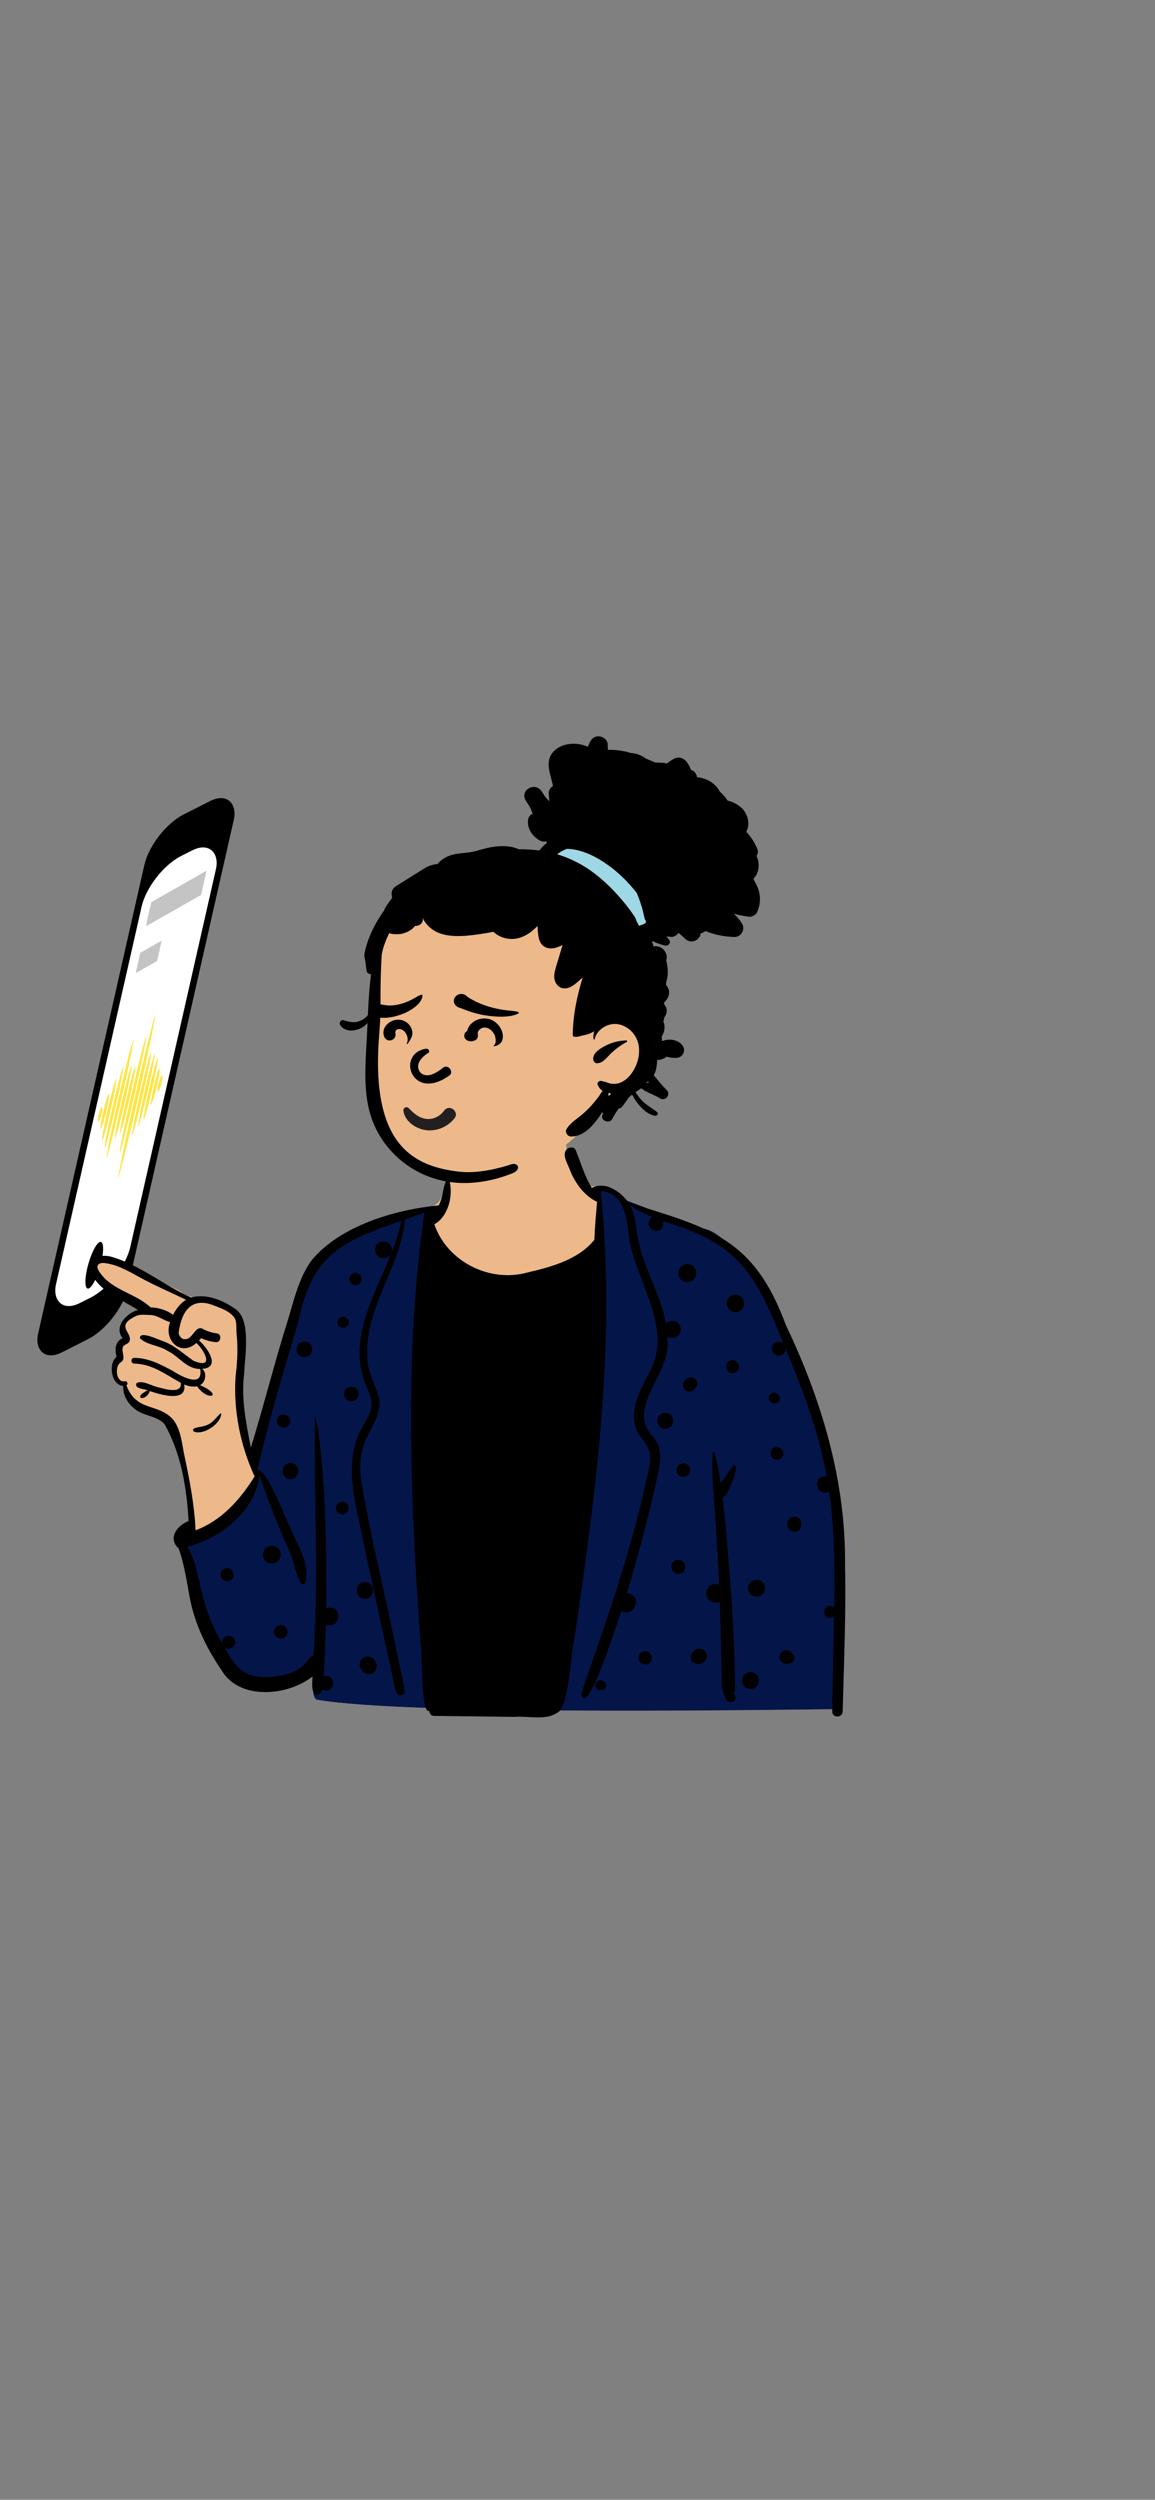 <svg width="414" height="896" viewBox="0 0 414 896" fill="none" xmlns="http://www.w3.org/2000/svg">
<rect x="0" y="0" width="414" height="896" fill="#808080" stroke="none"/>
<rect width="35.953" height="197.793" rx="12.743" transform="matrix(0.892 -0.451 -0.221 0.975 54.551 297.613)" fill="black"/>
<rect width="29.875" height="164.354" rx="12.743" transform="matrix(0.892 -0.451 -0.221 0.975 53.573 312.549)" fill="white"/>
<ellipse cx="33.787" cy="453.492" rx="2.161" ry="8.69" transform="rotate(16.037 33.787 453.492)" fill="black"/>
<rect width="22.807" height="8.851" transform="matrix(0.869 -0.495 -0.215 0.977 54.195 323.381)" fill="#C4C4C4"/>
<rect width="8.837" height="7.452" transform="matrix(0.869 -0.495 -0.215 0.977 50.25 341.53)" fill="#C4C4C4"/>
<path d="M36.447 396.897C36.105 397.07 35.566 398.352 35.248 399.759C34.93 401.166 34.948 402.167 35.294 401.992C35.635 401.82 36.173 400.538 36.492 399.13C36.81 397.723 36.788 396.725 36.447 396.897Z" fill="#FDE546"/>
<path d="M36.155 404.564C36.499 404.391 37.408 401.462 38.186 398.023C38.965 394.583 39.317 391.936 38.974 392.11C38.63 392.283 37.721 395.212 36.942 398.652C36.164 402.091 35.812 404.738 36.155 404.564Z" fill="#FDE546"/>
<path d="M41.629 386.756C41.286 386.93 39.888 392.013 38.509 398.11C37.129 404.207 36.289 409.009 36.632 408.835C36.976 408.661 38.373 403.578 39.753 397.481C41.13 391.385 41.972 386.583 41.629 386.756Z" fill="#FDE546"/>
<path d="M44.113 382.493C43.769 382.667 42.028 389.271 40.224 397.243C38.42 405.216 37.235 411.539 37.579 411.365C37.923 411.191 39.664 404.587 41.468 396.614C43.273 388.64 44.457 382.319 44.113 382.493Z" fill="#FDE546"/>
<path d="M47.818 372.5C47.474 372.674 45.049 382.303 42.401 394.003C39.752 405.707 37.884 415.051 38.228 414.877C38.572 414.704 40.997 405.075 43.645 393.374C46.293 381.674 48.161 372.327 47.818 372.5Z" fill="#FDE546"/>
<path d="M47.117 381.975C46.774 382.149 45.176 388.119 43.549 395.31C41.921 402.501 40.881 408.19 41.224 408.017C41.568 407.843 43.166 401.872 44.793 394.681C46.42 387.489 47.461 381.801 47.117 381.975Z" fill="#FDE546"/>
<path d="M48.492 382.284C48.148 382.457 46.665 387.921 45.179 394.487C43.693 401.053 42.767 406.234 43.111 406.061C43.454 405.887 44.937 400.424 46.423 393.858C47.909 387.292 48.835 382.11 48.492 382.284Z" fill="#FDE546"/>
<path d="M52.333 371.689C51.989 371.863 49.606 381.304 47.01 392.776C44.414 404.249 42.588 413.409 42.931 413.235C43.275 413.061 45.658 403.62 48.254 392.147C50.85 380.674 52.676 371.515 52.333 371.689Z" fill="#FDE546"/>
<path d="M55.537 364.182C55.517 364.192 55.391 364.381 55.304 364.667C54.553 367.14 51.465 379.47 48.206 393.869C44.833 408.777 42.474 420.824 42.316 422.204C42.304 422.324 42.328 422.369 42.342 422.362C42.356 422.355 42.407 422.271 42.453 422.134C43.026 420.545 46.27 407.834 49.646 392.914C52.902 378.533 55.278 366.753 55.581 364.527C55.616 364.268 55.557 364.172 55.537 364.182Z" fill="#FDE546"/>
<path d="M54.161 376.91C53.818 377.083 52.019 383.942 50.144 392.227C48.269 400.513 47.028 407.088 47.371 406.914C47.715 406.74 49.514 399.882 51.388 391.598C53.263 383.312 54.505 376.736 54.161 376.91Z" fill="#FDE546"/>
<path d="M55.559 377.415C55.37 377.511 53.513 383.721 51.851 391.064C50.19 398.407 49.353 404.101 49.542 404.005C49.732 403.909 51.434 397.778 53.095 390.435C54.757 383.092 55.749 377.319 55.559 377.415Z" fill="#FDE546"/>
<path d="M56.525 379.223C56.182 379.396 54.785 384.479 53.405 390.577C52.025 396.674 51.185 401.475 51.529 401.301C51.873 401.128 53.269 396.045 54.649 389.948C56.029 383.85 56.869 379.049 56.525 379.223Z" fill="#FDE546"/>
<path d="M57.131 382.927C56.787 383.101 55.849 386.157 55.035 389.752C54.222 393.349 53.84 396.122 54.184 395.948C54.528 395.774 55.466 392.718 56.279 389.123C57.095 385.527 57.475 382.753 57.131 382.927Z" fill="#FDE546"/>
<path d="M57.993 385.5C57.651 385.673 57.084 387.081 56.73 388.645C56.377 390.207 56.366 391.336 56.712 391.161C57.053 390.988 57.62 389.58 57.974 388.016C58.328 386.452 58.334 385.327 57.993 385.5Z" fill="#FDE546"/>
<path fill-rule="evenodd" clip-rule="evenodd" d="M182.76 398.996C174.214 399.418 160.909 403.08 160.243 405.42C159.205 409.075 161.437 422.778 157.703 430.158C156.112 433.304 150.069 433.022 147.727 434.047C139.892 437.475 116.698 443.977 111.916 452.164C110 455.444 98.225 496.142 91.969 516.905C91.264 519.246 90.467 521.411 89.601 523.416L89.283 521.858C86.732 509.309 85.456 501.712 85.456 499.067C85.456 494.935 88.754 477.499 85.456 473.065C82.192 468.675 74.324 465.086 70.785 465.015L70.679 465.014C68.355 465.014 66.338 464.288 64.629 462.835L62.123 461.575C49.375 455.181 41.927 451.673 39.779 451.052C36.352 450.062 30.519 452.172 33.435 455.34C35.38 457.452 40.266 461.189 48.093 466.549L51.045 468.893L50.688 469.08C46.874 471.087 44.631 472.777 43.96 474.148C43.268 475.563 43.6 477.235 44.956 479.166L44.75 479.367C43.035 481.049 42.178 482.177 42.178 482.752V485.558C40.472 488.056 40.046 490.138 40.899 491.806C41.752 493.474 43.104 494.92 44.956 496.142C46.32 499.73 47.945 502.284 49.831 503.803C51.716 505.323 54.974 506.587 59.606 507.598L63.797 517.615L67.193 531.689L68.904 547.393L68.407 547.752C66.104 549.429 64.629 550.672 64.629 551.957C64.629 553.958 73.921 601.016 88.377 603.122C91.504 603.578 107.718 601.343 113.042 597.014L112.964 597.482C111.711 605.045 111.976 608.973 113.759 609.265C135.667 612.855 197.888 613.965 300.421 612.593C301.031 558.191 298.273 521.961 292.146 503.901C276.476 457.712 259.199 441.936 253.155 440.585C247.861 439.402 229.501 432.097 224.369 430.158C221.019 428.892 220.301 425.098 216.484 425.098L216.175 425.1C212.483 425.137 209.209 425.797 207.37 423.899C202.542 418.917 203.892 412.022 201.889 405.42C200.786 401.783 193.246 398.479 182.76 398.996Z" fill="#EDB98A"/>
<path d="M216.484 425.098L216.175 425.1C215.263 425.109 214.376 425.156 213.53 425.193L215.312 431.265L215.351 431.903C216.508 452.838 206.253 462.86 184.585 461.969C162.918 461.077 152.14 454.226 152.252 441.415L152.259 441.025L152.259 433.053L151.918 433.118C150.273 433.426 148.688 433.626 147.727 434.047C139.892 437.475 116.698 443.977 111.916 452.164C110 455.444 98.225 496.142 91.969 516.905C91.74 517.664 91.502 518.404 91.255 519.127L91.255 523.23L91.323 523.479C93.516 531.678 90.597 538.381 82.565 543.588C76.872 547.28 71.025 549.676 65.025 550.777C64.767 551.175 64.629 551.564 64.629 551.957C64.629 553.958 73.921 601.016 88.377 603.122C91.504 603.578 107.718 601.343 113.042 597.014L112.963 597.482L112.89 597.931C111.722 605.201 112.011 608.979 113.758 609.265C135.667 612.855 197.888 613.965 300.421 612.593C301.031 558.191 298.273 521.961 292.146 503.901C276.476 457.712 259.199 441.936 253.155 440.585C247.861 439.402 229.501 432.097 224.369 430.158C221.019 428.893 220.301 425.098 216.484 425.098Z" fill="#04154A"/>
<path fill-rule="evenodd" clip-rule="evenodd" d="M206.237 412.039C205.735 411.046 204.404 411.174 203.525 411.625C200.89 413.551 203.647 417.283 204.376 419.633C206.251 424.191 209.508 428.646 214.004 430.776C213.631 435.307 213.209 439.829 213.053 444.374C207.305 451.501 197.614 454.102 189.012 456.103C175.501 459.838 160.252 452.185 155.692 438.834C160.882 435.886 162.562 428.168 161.013 422.783C160.878 422.404 160.292 422.237 160.083 422.66C158.662 425.582 158.851 429.147 157.236 432.033C141.728 433.518 121.714 439.367 111.554 451.904C107.052 458.176 105.268 466.334 103.051 473.604C98.319 488.59 94.549 503.88 89.909 518.882L89.362 516.044C87.863 508.224 86.501 500.299 87.513 492.347L87.531 491.967C87.862 485.639 89.843 473.881 84.934 469.609C80.494 466.217 74.062 463.492 68.49 465.055C58.574 460.644 50.016 453.217 39.456 450.324C36.206 449.655 31.53 450.447 32.298 454.854C34.427 462.563 43.343 465.555 49.438 469.531C45.531 470.589 40.768 475.338 43.821 479.48C43.847 479.553 43.87 479.609 43.894 479.653C41.419 480.75 41.072 483.506 41.679 485.87C41.741 486.494 41.905 485.958 41.538 486.524C38.745 489.157 39.98 496.498 44.187 496.746C43.912 500.224 46.147 503.602 48.977 505.499C52.028 507.543 56.44 507.631 58.966 510.428C64.896 520.882 66.942 533.222 67.588 545.193C63.679 546.655 60.172 551.03 63.723 554.741C63.793 554.749 63.864 554.757 63.934 554.763C65.993 560.255 66.788 566.11 67.877 571.847C69.552 581.635 73.918 590.622 79.493 598.775C85.94 609.568 103.275 607.857 112.009 600.892C111.974 602.719 111.673 604.536 112.258 606.302C113.122 608.208 115.229 607.384 115.438 605.507C120.055 608.103 121.142 599.536 116.01 600.895C116.405 594.701 116.634 588.499 116.819 582.295C122.63 584.175 122.88 574.538 116.937 576.465L116.944 573.801C116.988 553.374 116.762 532.877 114.065 512.61C113.816 511.094 113.393 509.628 113.147 508.121C113.121 507.965 112.877 508.009 112.876 508.158C112.459 536.532 114.314 564.966 112.378 593.35C110.767 593.841 110.125 595.689 108.932 596.766C106.283 599.21 102.676 600.4 99.149 600.815C89.273 602.199 85.009 599.184 80.611 590.602C82.594 591.927 85.275 589.587 84.066 587.49L84.028 587.426C82.772 585.204 79.226 586.536 79.675 589.025C75.253 581.946 72.939 573.964 71.229 565.865L70.998 564.897C70.167 561.459 69.089 557.519 67.094 554.408C79.262 551.308 91.165 541.862 93.069 528.903C96.158 538.606 100.343 548.091 104.332 557.528C105.564 560.809 106.078 564.337 107.843 567.381C108.254 568.085 109.295 567.903 109.528 567.161C111.116 560.062 106.303 553.311 103.805 546.921C101.764 543.31 95.908 526.819 92.277 526.78C96.357 508.901 101.799 491.157 106.982 473.502C111.994 449.662 122.207 445.065 143.842 437.559C139.94 457.439 122.123 476.683 131.603 497.535L131.834 498.075C132.804 500.375 133.609 502.691 132.932 505.215C132.275 507.663 130.779 509.789 129.582 511.991C122.892 524.431 127.497 538.958 130.084 551.913C133.352 567.104 136.58 582.31 139.958 597.479C140.623 600.505 141.055 603.622 142.061 606.554C142.58 608.067 145.17 607.924 145.003 606.158C144.683 602.733 143.721 599.393 143.016 596.03C138.811 574.254 133.12 552.735 129.501 530.864C127.174 514.674 136.337 512.186 135.995 501.725C134.749 496.375 131.453 491.6 131.642 485.899C130.909 468.447 143.626 454.049 145.196 437.075L147.968 436.086C149.353 435.591 150.737 435.091 152.117 434.579C144.855 485.346 147.06 537.221 150.69 588.239C151.432 590.593 150.726 614.661 153.835 613.202C153.992 614.121 154.48 615.024 155.542 615.02C165.184 615.108 174.829 615.26 184.471 615.375C189.109 614.948 195.483 616.718 199.428 614.043C203.983 612.744 204.506 592.789 205.724 588.394L206.199 585.198C213.938 532.97 220.864 479.664 215.301 426.919C223.041 427.216 224.638 435.566 225.212 441.646C226.647 455.066 235.321 466.622 235.737 480.196C235.772 483.489 235.15 486.679 233.833 489.702C230.34 497.11 224.298 505.674 228.813 513.947C234.154 520.388 233.692 522.083 231.732 530.043C226.218 556.355 217.062 581.651 208.351 607.021C210.244 616.882 221.627 580.275 222.698 577.515C227.737 580.048 230.49 571.642 224.71 571.043C228.423 558.621 231.839 546.106 234.684 533.453L234.759 533.097C236.015 527.251 238.487 520.405 234.313 515.22C223.552 504.341 241.423 492.181 239.169 479.002C241.115 480.445 244.062 478.927 244.017 476.504C244.106 473.775 240.44 472.378 238.676 474.46C236.862 463.767 230.551 454.433 228.642 443.772L228.556 443.271C227.908 439.503 227.726 435.539 225.875 432.105C228.395 433.741 231.078 435.064 233.839 436.231C228.903 440.351 238.461 444.113 237.67 437.747C264.735 445.574 270.852 456.49 280.79 481.559C278.933 479.756 275.754 482.089 276.865 484.389C277.751 486.811 281.618 486.103 281.617 483.521L282.07 484.601C288.096 499.004 293.58 513.757 296.336 529.172C290.93 528.409 292.306 537.047 297.205 534.612C299.171 548.32 299.202 562.223 298.962 576.043C294.401 573.652 294.264 581.775 298.918 579.459C298.747 590.784 298.498 602.109 298.31 613.434C298.272 615.844 301.992 615.832 302.05 613.434C302.485 596.033 303.277 578.6 302.9 561.194C303.254 530.983 294.566 501.864 281.622 474.802C270.168 443.641 254.347 440.097 225.238 431.037C222.551 427.05 216.811 423.279 212.127 425.783C209.507 421.554 208.176 416.544 206.237 412.039ZM256.108 520.642C256 520.258 255.451 520.354 255.434 520.733C255.19 525.621 255.407 530.541 255.742 535.45C255.944 538.447 256.193 541.441 256.404 544.418C256.965 552.27 257.416 560.132 257.76 568C257.639 567.95 257.516 567.906 257.387 567.871C256.795 567.709 256.202 567.709 255.61 567.871C255.081 568.018 254.619 568.276 254.221 568.648L254.137 568.73C253.811 569.032 253.58 569.39 253.445 569.803C253.252 570.171 253.155 570.564 253.155 570.985L253.158 571.09C253.16 571.694 253.31 572.254 253.615 572.776C253.911 573.278 254.31 573.677 254.812 573.976C255.334 574.278 255.894 574.427 256.498 574.43C256.563 574.436 256.628 574.442 256.692 574.445C257.141 574.463 257.56 574.369 257.948 574.166L258.006 574.149C258.153 578.14 258.273 582.134 258.361 586.128C258.44 589.608 258.546 593.089 258.616 596.569L258.649 598.311L258.713 602.159C258.733 603.741 258.723 605.257 259.262 606.749L259.326 606.921C259.713 607.918 260.015 609.305 261.051 609.859C261.878 610.302 262.993 610.138 263.468 609.275C263.867 608.554 263.521 607.516 262.931 607.029C262.943 606.997 262.96 606.968 262.975 606.936C263.066 606.671 263.204 606.422 263.286 606.156C263.544 605.311 263.474 604.411 263.477 603.534C263.477 601.986 263.424 600.438 263.383 598.892C263.292 595.602 263.186 592.315 263.058 589.028C262.622 578 261.801 566.973 260.86 555.977L260.541 552.266C260.116 547.33 259.676 542.39 259.053 537.48C259.024 537.245 258.995 537.01 258.962 536.775C259.297 536.609 259.608 536.377 259.854 536.119C260.843 535.081 261.442 533.531 262.004 532.195L262.133 531.89C262.743 530.465 263.307 529.023 263.597 527.492L263.625 527.351C263.757 526.699 264.019 525.544 263.327 525.228C262.966 525.064 262.738 525.181 262.62 525.542C262.605 525.589 262.618 525.642 262.644 525.683C262.359 526.119 261.913 526.527 261.632 526.932L260.668 528.31L260.191 529.002C259.587 529.891 258.942 530.741 258.276 531.58C257.751 527.897 257.108 524.228 256.108 520.642ZM216.585 602.716C215.38 601.772 213.417 602.285 213.417 604.027C213.417 605.777 215.383 606.282 216.585 605.337L216.645 605.293L216.703 605.246C217.358 604.735 217.38 603.403 216.752 602.848L216.703 602.807C216.665 602.774 216.626 602.745 216.585 602.716ZM269.001 599.314C268.455 599.314 267.948 599.452 267.476 599.728C267.27 599.883 267.068 600.041 266.863 600.2C266.487 600.575 266.229 601.021 266.085 601.534L265.976 602.337C265.962 602.754 266.047 603.141 266.238 603.502C266.361 603.877 266.569 604.202 266.863 604.475C267.138 604.772 267.461 604.98 267.836 605.1C268.167 605.275 268.52 605.363 268.898 605.363L269.001 605.361C269.549 605.361 270.057 605.223 270.529 604.947C270.735 604.792 270.937 604.634 271.142 604.475C271.515 604.1 271.776 603.654 271.919 603.141C271.955 602.874 271.99 602.604 272.028 602.337C272.043 601.921 271.955 601.534 271.767 601.173C271.644 600.798 271.436 600.473 271.142 600.2C270.866 599.904 270.544 599.695 270.169 599.575C269.838 599.401 269.482 599.312 269.105 599.312L269.001 599.314ZM131.791 593.737L131.022 593.84C130.286 594.007 129.694 594.549 129.298 595.168C129.086 595.499 128.972 595.857 128.955 596.241C128.869 596.622 128.887 597.007 129.008 597.391C129.096 597.766 129.268 598.094 129.524 598.373C129.612 598.511 129.715 598.637 129.832 598.748C130.072 599.15 130.436 599.414 130.812 599.684C131.128 599.886 131.472 599.995 131.841 600.012C132.085 600.077 132.331 600.077 132.577 600.012C132.944 599.995 133.287 599.886 133.604 599.684C133.792 599.54 133.979 599.394 134.164 599.25C134.328 599.059 134.481 598.863 134.625 598.658C134.721 598.432 134.816 598.209 134.909 597.986C135.083 597.449 134.997 596.974 134.903 596.438C134.889 596.347 134.865 596.265 134.833 596.176L134.77 596.006C134.601 595.561 134.511 595.409 134.211 595.021L134.097 594.869C134.04 594.793 133.982 594.719 133.915 594.652C133.727 594.458 133.46 594.297 133.249 594.13C132.797 593.869 132.311 593.74 131.791 593.737ZM231.284 591.86C230.859 591.863 230.46 591.969 230.09 592.183L229.609 592.555C229.316 592.851 229.113 593.197 228.999 593.599C228.973 593.81 228.943 594.021 228.914 594.23C228.902 594.555 228.969 594.86 229.119 595.144C229.213 595.438 229.377 595.69 229.609 595.907C229.823 596.136 230.078 596.3 230.372 596.397C230.628 596.53 230.903 596.6 231.196 596.601L231.284 596.599C231.712 596.599 232.111 596.49 232.481 596.276L232.962 595.907C233.255 595.611 233.458 595.262 233.572 594.86C233.598 594.649 233.628 594.441 233.657 594.23C233.669 593.904 233.601 593.599 233.452 593.318C233.355 593.024 233.194 592.769 232.962 592.555C232.748 592.324 232.493 592.159 232.199 592.065C231.943 591.931 231.673 591.863 231.382 591.859L231.284 591.86ZM250.74 590.89C250.128 590.884 249.506 591.057 249.004 591.411C248.517 591.757 248.148 592.13 247.91 592.69C247.845 592.843 247.781 592.992 247.725 593.144C247.473 593.816 247.426 594.49 247.775 595.147C248.112 595.784 248.84 596.062 249.491 596.253C250.042 596.417 250.667 596.443 251.216 596.247C251.488 596.15 251.755 596.048 252.002 595.898C252.462 595.614 252.712 595.276 253.02 594.86C253.26 594.449 253.38 594.003 253.38 593.529C253.38 593.05 253.26 592.608 253.02 592.194C252.548 591.388 251.673 590.895 250.74 590.89ZM281.834 591.455C281.059 591.455 280.379 591.813 279.912 592.417C279.44 593.03 279.267 593.793 279.476 594.552C279.696 595.355 280.361 596.059 281.186 596.262C281.796 596.411 282.294 596.405 282.902 596.302C283.415 596.215 283.808 595.909 284.201 595.593C284.65 595.226 284.788 594.558 284.714 594.018C284.644 593.479 284.394 593.127 284.016 592.807L284.013 592.798L284.154 592.907C284.101 592.86 284.049 592.81 283.996 592.76C283.978 592.731 283.964 592.699 283.949 592.666C283.732 592.297 283.438 592.007 283.072 591.79C282.688 591.567 282.277 591.455 281.834 591.455ZM101.261 582.573C100.836 582.459 100.407 582.459 99.982 582.573C99.668 582.647 99.395 582.79 99.163 583.004C98.928 583.157 98.736 583.353 98.591 583.596L98.545 583.679C98.21 584.248 98.157 584.899 98.301 585.532C98.48 586.315 99.201 587.028 99.982 587.212L100.008 587.217L100.034 587.224C100.351 587.324 100.671 587.339 100.988 587.265C101.308 587.251 101.604 587.157 101.877 586.981C102.223 586.758 102.513 586.471 102.736 586.125C102.912 585.849 103.006 585.553 103.021 585.233C103.076 585.022 103.076 584.811 103.021 584.6C103.006 584.28 102.912 583.984 102.736 583.708L102.361 583.224L102.322 583.192C102.023 582.893 101.669 582.688 101.261 582.573ZM130.794 567.055C126.948 567.055 126.954 573.02 130.794 573.02C134.639 573.02 134.633 567.055 130.794 567.055ZM271.587 566.302C271.182 566.211 270.778 566.228 270.376 566.354C270.132 566.457 269.892 566.56 269.651 566.659L269.035 567.135C268.921 567.231 268.865 567.337 268.759 567.474L268.627 567.647C268.437 567.902 268.432 567.956 268.223 568.501C268.082 569.023 268.082 569.544 268.223 570.067C268.29 570.319 268.393 570.556 268.525 570.776C268.645 570.987 268.79 571.173 268.952 571.343L269.035 571.427C269.311 571.723 269.637 571.932 270.012 572.055C270.25 572.193 270.505 572.26 270.778 572.26C271.182 572.351 271.587 572.333 271.989 572.207C272.233 572.105 272.473 572.002 272.714 571.902L273.33 571.427L273.805 570.812L273.956 570.45L274.11 570.087L274.218 569.281C274.233 568.861 274.148 568.474 273.958 568.111C273.884 567.855 273.755 567.63 273.567 567.442C273.432 567.213 273.251 567.032 273.022 566.897C272.834 566.709 272.608 566.58 272.353 566.507C272.115 566.369 271.86 566.302 271.587 566.302ZM81.385 562.041C81.065 562.029 80.766 562.097 80.49 562.243C80.393 562.276 80.299 562.316 80.208 562.364C79.853 562.572 79.572 562.853 79.364 563.205C79.193 563.475 79.1 563.765 79.085 564.079C79.021 564.362 79.027 564.646 79.104 564.93L79.129 565.015C79.193 565.246 79.29 565.46 79.419 565.656C79.431 565.68 79.446 565.703 79.463 565.724C79.66 566.035 79.921 566.29 80.243 566.481C80.601 566.686 80.986 566.791 81.402 566.794C82.232 566.794 82.948 566.346 83.385 565.656C83.447 565.56 83.482 565.437 83.526 565.337C83.564 565.243 83.626 565.123 83.658 565.015C83.769 564.598 83.769 564.182 83.658 563.765C83.585 563.46 83.447 563.194 83.239 562.967C83.072 562.713 82.852 562.51 82.579 562.364C82.24 562.166 81.876 562.061 81.49 562.043L81.385 562.041ZM243.751 559.123C243.345 559.012 242.941 559.004 242.537 559.098L242.436 559.123C242.114 559.2 241.835 559.346 241.595 559.563C241.328 559.739 241.113 559.971 240.958 560.258C240.735 560.642 240.624 561.059 240.621 561.504C240.624 561.95 240.735 562.367 240.958 562.75C241.178 563.123 241.474 563.416 241.847 563.636L242.169 563.792C242.439 563.962 242.727 564.053 243.038 564.067C243.246 564.123 243.454 564.123 243.66 564.067C243.871 564.067 244.068 564.015 244.249 563.909C244.449 563.853 244.619 563.753 244.766 563.607C245.021 563.442 245.22 563.226 245.367 562.953L245.605 562.393L245.686 561.771L245.605 561.153L245.475 560.848C245.358 560.428 245.147 560.065 244.839 559.757C244.531 559.451 244.167 559.24 243.751 559.123ZM98.281 554.176C97.853 554.042 97.427 554.024 97.002 554.118C96.714 554.118 96.445 554.191 96.195 554.338C95.922 554.414 95.688 554.549 95.488 554.748C95.139 554.974 94.866 555.273 94.664 555.645L94.341 556.411C94.148 556.906 94.218 557.637 94.335 558.135C94.432 558.545 94.62 558.903 94.898 559.208C95.039 559.446 95.227 559.634 95.465 559.774C95.736 560.021 96.05 560.197 96.405 560.302L96.503 560.328L96.538 560.337C96.544 560.34 96.55 560.34 96.556 560.34C96.559 560.343 96.565 560.343 96.568 560.343C96.708 560.378 96.852 560.399 97.002 560.404C97.427 560.498 97.853 560.481 98.281 560.346C98.533 560.24 98.788 560.132 99.043 560.024C99.26 559.859 99.475 559.692 99.691 559.525C99.859 559.308 100.026 559.091 100.193 558.877C100.428 558.51 100.554 558.112 100.571 557.686C100.648 557.402 100.648 557.121 100.571 556.836C100.571 556.546 100.498 556.279 100.355 556.029C100.225 555.631 100.005 555.288 99.691 554.998C99.475 554.83 99.26 554.663 99.043 554.499C98.788 554.39 98.533 554.282 98.281 554.176ZM285.368 543.679C284.926 543.558 284.483 543.558 284.04 543.679L283.444 543.928C283.151 544.086 282.919 544.3 282.743 544.573C282.52 544.813 282.371 545.098 282.295 545.423C282.121 545.869 282.142 546.576 282.28 547.03C282.435 547.546 282.676 547.957 283.048 548.344C283.667 548.983 284.618 549.168 285.459 548.974C285.691 548.922 285.911 548.819 286.111 548.693C286.747 548.3 287.175 547.614 287.172 546.854C287.172 546.772 287.167 546.69 287.155 546.608C287.196 546.441 287.211 546.268 287.205 546.086L287.117 545.423L287.111 545.406C286.993 544.986 286.782 544.623 286.475 544.315C286.19 544.033 285.858 543.829 285.479 543.707L285.383 543.679H285.368ZM64.023 477.832C64.824 471.265 67.837 464.199 77.026 468.056L77.709 468.311C79.983 469.172 82.632 470.302 84.016 472.29C84.97 473.659 84.647 476.313 84.779 477.911C85.378 483.107 85.057 488.296 84.433 493.47C83.627 505.598 86.177 518.164 91.256 529.187C86.173 537.408 79.371 545.075 70.092 548.502C69.7 539.155 67.869 529.98 65.921 520.859L65.844 520.461C65.065 516.348 64.675 512.127 61.973 508.707C56.477 502.741 48.917 506.118 45.3 496.535C46.059 496.151 45.64 494.837 44.724 495.089C41.552 495.652 41.037 489.773 43.208 488.356C45.47 486.977 43.193 484.433 44.156 482.597C44.692 481.805 45.851 481.779 46.376 480.867C47.769 477.51 40.801 475.358 48.995 471.573C50.672 470.977 52.546 471.347 54.237 471.34C56.725 471.572 58.703 473.325 60.978 473.876C58.501 480.289 64.752 486.464 70.394 481.342C73.465 484.243 76.898 490.856 69.435 487.773C65.782 485.336 62.637 482.186 58.397 480.685L58.307 480.657C56.733 480.141 49.845 476.796 50.186 479.692C52.766 482.181 57.022 482.151 60.01 484.172C64.153 486.087 66.802 490.728 71.761 490.664C72.904 497.604 65.026 493.381 62.093 491.467L61.279 491.026C57.142 488.792 52.941 486.721 48.116 486.694C46.784 486.685 46.79 488.738 48.116 488.755C54.405 488.794 59.523 492.724 64.792 495.646C65.31 499.697 59.376 497.924 57.124 497.326C54.763 496.994 50.971 494.441 48.904 495.79C48.096 497.866 51.653 497.711 52.891 498.341C47.238 501.055 52.191 502.765 53.706 498.593L54.151 498.744C57.936 500.016 67.115 502.634 66.023 496.224C67.409 496.837 69.098 497.203 70.629 496.863C74.447 502.508 80.537 500.324 71.685 496.476C73.68 495.549 74.346 491.968 72.43 490.635C79.397 490.21 74.224 482.902 71.341 480.467C71.613 480.192 71.876 479.911 72.122 479.627C73.785 480.418 75.533 480.899 77.402 481.069C79.191 481.23 79.59 478.187 77.824 477.938C75.932 477.671 74.19 477.166 72.524 476.216C69.999 475.126 69.137 479.81 66.61 479.976C65.231 480.248 64.299 479.04 64.023 477.832ZM122.683 538.265C122.073 538.265 121.531 538.521 121.088 538.925C120.645 539.33 120.454 539.937 120.428 540.517C120.416 540.828 120.481 541.118 120.622 541.388C120.713 541.667 120.868 541.907 121.088 542.113C121.499 542.52 122.106 542.773 122.683 542.773C123.294 542.773 123.836 542.517 124.279 542.113C124.722 541.705 124.913 541.101 124.939 540.517C124.951 540.209 124.886 539.919 124.746 539.649C124.664 539.399 124.53 539.176 124.344 538.987L124.279 538.925C123.868 538.514 123.262 538.265 122.683 538.265ZM104.196 524.358L104.098 524.36C103.582 524.363 103.104 524.492 102.658 524.75C102.464 524.899 102.271 525.046 102.08 525.196C101.725 525.553 101.482 525.973 101.347 526.457C101.209 526.961 101.209 527.469 101.347 527.973C101.393 528.263 101.502 528.545 101.672 528.788C101.925 529.207 102.259 529.545 102.681 529.794C103.119 530.049 103.591 530.175 104.098 530.178C104.605 530.175 105.078 530.049 105.515 529.794C105.937 529.545 106.272 529.207 106.521 528.788C106.694 528.545 106.803 528.263 106.85 527.973C106.988 527.469 106.988 526.961 106.85 526.457C106.724 526.007 106.506 525.614 106.191 525.274L106.116 525.196C105.858 524.917 105.553 524.721 105.198 524.606C104.886 524.443 104.552 524.36 104.196 524.358ZM245.288 524.515C245.071 524.457 244.857 524.457 244.64 524.515C244.317 524.53 244.015 524.627 243.736 524.803C243.572 524.932 243.408 525.058 243.243 525.184L243.1 525.356C242.794 525.729 242.786 525.792 242.551 526.36C242.454 526.677 242.44 526.993 242.51 527.31C242.51 527.524 242.566 527.724 242.672 527.908C242.73 528.111 242.83 528.287 242.979 528.433C243.085 528.612 243.226 528.756 243.405 528.861C243.633 529.07 243.903 529.213 244.214 529.287L244.845 529.371C244.927 529.36 245.012 529.348 245.094 529.339C245.193 529.336 245.289 529.325 245.383 529.307L245.479 529.286L245.565 529.263C245.68 529.23 245.792 529.185 245.901 529.128C246.106 529.07 246.285 528.967 246.438 528.814C246.702 528.644 246.913 528.415 247.065 528.131L247.106 528.037C247.162 527.937 247.209 527.835 247.245 527.724C247.344 527.548 247.394 527.36 247.397 527.158C247.455 526.889 247.451 526.622 247.381 526.355L247.356 526.266L247.13 525.729C247.013 525.548 246.889 525.363 246.731 525.213C246.636 525.129 246.403 524.947 246.272 524.856L246.192 524.803C245.913 524.627 245.61 524.53 245.288 524.515ZM276.859 519.322C275.671 520.51 276.196 522.691 277.859 523.114L278.05 523.161C279.657 523.568 281.106 522.117 280.699 520.51L280.652 520.322C280.229 518.659 278.047 518.135 276.859 519.322ZM79.317 506.76C79.329 506.596 79.118 506.537 79.012 506.634C77.599 507.901 76.698 509.42 74.982 510.402C73.257 511.387 71.48 511.308 69.681 511.944C69.071 512.161 69.068 512.977 69.681 513.191C73.084 514.378 79.059 510.352 79.317 506.76ZM239.199 506.502C238.82 506.385 238.439 506.367 238.06 506.452C237.802 506.452 237.562 506.517 237.342 506.645C237.098 506.713 236.89 506.836 236.711 507.012C236.497 507.138 236.327 507.311 236.198 507.525C235.945 507.801 235.775 508.123 235.687 508.493L235.588 509.252L235.687 510.012C235.784 510.237 235.881 510.466 235.975 510.692L236.237 511.047C236.449 511.33 236.483 511.333 236.999 511.716C237.327 511.924 237.682 512.038 238.06 512.053C238.313 512.123 238.565 512.123 238.82 512.053C239.075 512.053 239.316 511.988 239.539 511.859C239.779 511.792 239.99 511.669 240.169 511.493C240.48 511.29 240.724 511.024 240.903 510.692C241 510.466 241.096 510.237 241.19 510.012L241.293 509.252L241.19 508.493L241.184 508.469C241.049 507.994 240.809 507.581 240.463 507.232L239.893 506.792C239.671 506.648 239.439 506.575 239.199 506.502ZM102.267 507.071C101.455 506.848 100.563 507.082 99.968 507.678C99.372 508.273 99.138 509.161 99.361 509.974C99.581 510.766 100.217 511.408 101.012 511.622C101.25 511.686 101.49 511.722 101.734 511.71C102.142 511.707 102.523 511.604 102.878 511.399L103.335 511.044C103.558 510.839 103.714 510.596 103.805 510.314C103.949 510.044 104.013 509.754 104.001 509.44L104.004 509.384C104.013 509.273 103.998 509.161 103.963 509.053C103.963 508.938 103.945 508.827 103.916 508.719C103.702 507.927 103.057 507.288 102.267 507.071ZM277.434 499.13C277.173 499.121 276.929 499.174 276.703 499.294C276.466 499.37 276.263 499.499 276.093 499.687C275.906 499.857 275.777 500.062 275.7 500.297C275.58 500.523 275.527 500.766 275.536 501.027C275.536 501.37 275.624 501.69 275.794 501.983C275.894 502.112 275.994 502.241 276.093 502.367C276.328 502.605 276.607 502.766 276.929 502.857L277.117 502.921C277.393 503.021 277.663 503.027 277.95 502.989C278.252 502.948 278.531 502.866 278.777 502.678C279.018 502.537 279.209 502.347 279.349 502.106L279.511 501.725C279.546 501.596 279.561 501.403 279.569 501.267C279.569 501.247 279.569 501.23 279.572 501.209C279.572 501.094 279.537 500.816 279.508 500.701C279.443 500.461 279.312 500.232 279.162 500.039C279.033 499.837 278.857 499.678 278.639 499.561L278.62 499.546L278.598 499.531C278.531 499.485 278.461 499.438 278.39 499.387C278.097 499.218 277.777 499.13 277.434 499.13ZM125.959 497.048C125.49 497.048 125.053 497.168 124.648 497.403C124.634 497.408 124.619 497.414 124.607 497.42C124.22 497.649 123.912 497.957 123.683 498.344C123.448 498.746 123.331 499.18 123.331 499.643C123.331 500.109 123.448 500.54 123.683 500.942C123.912 501.329 124.22 501.637 124.607 501.866C124.619 501.874 124.634 501.88 124.648 501.886C125.053 502.121 125.49 502.238 125.959 502.241C126.426 502.238 126.863 502.121 127.268 501.886C128.06 501.423 128.556 500.558 128.556 499.643C128.556 498.728 128.06 497.863 127.268 497.403C126.863 497.168 126.426 497.048 125.959 497.048ZM247.776 493.657L247.696 493.655C247.385 493.643 247.095 493.708 246.828 493.852C246.549 493.942 246.306 494.098 246.1 494.318L245.672 494.675L245.547 494.776C245.527 494.793 245.507 494.811 245.487 494.828C245.199 495.118 245.003 495.458 244.891 495.851C244.856 496.077 244.827 496.3 244.803 496.526C244.739 497.112 245.085 497.714 245.466 498.13C245.672 498.35 245.915 498.505 246.197 498.599C246.467 498.74 246.76 498.804 247.071 498.793C247.708 498.737 248.312 498.602 248.769 498.109C248.822 498.051 248.872 497.989 248.925 497.927L249.291 497.505C249.57 497.224 249.764 496.892 249.869 496.511C249.899 496.309 249.925 496.109 249.951 495.91C249.978 495.309 249.685 494.746 249.291 494.318C248.928 493.921 248.312 493.679 247.776 493.657ZM262.582 487.482C259.532 487.482 259.538 492.212 262.582 492.212C265.63 492.212 265.624 487.482 262.582 487.482ZM109.204 480.851L109.108 480.852C108.603 480.855 108.131 480.981 107.694 481.237L107.125 481.673C106.779 482.025 106.539 482.436 106.403 482.911C106.371 483.16 106.339 483.409 106.304 483.656C106.289 484.043 106.371 484.403 106.547 484.738C106.659 485.084 106.852 485.386 107.125 485.641C107.38 485.914 107.68 486.107 108.028 486.219C108.363 486.395 108.724 486.477 109.108 486.462C109.615 486.459 110.088 486.333 110.525 486.078C110.715 485.931 110.903 485.785 111.094 485.641C111.413 485.316 111.643 484.941 111.78 484.512L111.812 484.403L111.915 483.656C111.93 483.272 111.848 482.911 111.672 482.577C111.56 482.228 111.367 481.929 111.094 481.673C110.839 481.4 110.536 481.207 110.19 481.096C109.884 480.934 109.555 480.852 109.204 480.851ZM122.945 471.997C122.672 471.988 122.419 472.043 122.182 472.167C121.938 472.246 121.727 472.384 121.548 472.574C121.17 472.877 120.938 473.48 120.938 473.97C120.938 474.46 121.17 475.064 121.548 475.366C121.795 475.609 122.085 475.779 122.419 475.873L122.945 475.944C123.455 475.967 123.974 475.7 124.338 475.366C124.411 475.299 124.482 475.231 124.555 475.166C124.886 474.861 125.03 474.407 125.051 473.97C125.059 473.739 125.009 473.522 124.904 473.319C124.836 473.108 124.719 472.929 124.555 472.774C124.482 472.709 124.411 472.642 124.338 472.574C123.942 472.208 123.478 472.023 122.945 471.997ZM35.889 456.223C33.961 453.876 35.083 452.206 37.98 452.786C42.97 453.461 47.666 456.613 52.06 458.874C56.856 461.406 61.799 463.495 66.692 465.875C64.673 467.113 63.172 469.053 62.025 471.267C59.735 469.529 56.809 468.697 53.952 468.589C48.769 463.627 40.186 462.491 35.889 456.223ZM263.609 464.015C263.086 464.017 262.596 464.14 262.137 464.385L262.04 464.44L261.412 464.927C261.107 465.208 260.893 465.542 260.767 465.927C260.573 466.296 260.485 466.698 260.5 467.126C260.485 467.554 260.573 467.953 260.767 468.322C260.893 468.709 261.107 469.041 261.412 469.322C261.585 469.548 261.808 469.724 262.075 469.853C262.324 469.956 262.571 470.061 262.82 470.167C263.099 470.255 263.421 470.266 263.723 470.281C264.272 470.278 264.782 470.14 265.258 469.865L265.873 469.39C266.17 469.114 266.381 468.789 266.504 468.41C266.679 468.077 266.767 467.722 266.767 467.342L266.765 467.237C266.765 467.214 266.765 467.188 266.762 467.161C266.727 466.885 266.689 466.61 266.651 466.334C266.554 465.93 266.369 465.575 266.093 465.276C266.023 465.135 265.929 465.02 265.809 464.927C265.422 464.54 264.964 464.276 264.436 464.126C264.16 464.091 263.885 464.053 263.609 464.015ZM127.415 456.247C127.019 456.247 126.652 456.346 126.312 456.543C126.162 456.658 126.016 456.772 125.869 456.886C125.596 457.159 125.408 457.481 125.306 457.851L125.226 458.431C125.218 458.733 125.279 459.012 125.417 459.273C125.505 459.543 125.655 459.777 125.869 459.977C126.065 460.191 126.3 460.34 126.573 460.428C126.831 460.566 127.113 460.628 127.415 460.616C127.808 460.616 128.177 460.516 128.518 460.317C128.664 460.205 128.814 460.091 128.961 459.977C129.208 459.727 129.386 459.435 129.493 459.103L129.521 459.012L129.6 458.431C129.612 458.129 129.55 457.851 129.412 457.59C129.324 457.317 129.172 457.083 128.961 456.886C128.761 456.672 128.526 456.522 128.256 456.434C128.022 456.31 127.77 456.248 127.504 456.245L127.415 456.247ZM246.464 453.07L246.362 453.071C245.778 453.074 245.235 453.221 244.731 453.514C244.514 453.681 244.296 453.848 244.08 454.019C243.678 454.42 243.402 454.895 243.246 455.443L243.132 456.3C243.115 456.745 243.208 457.159 243.411 457.543C243.54 457.945 243.763 458.291 244.08 458.584C244.37 458.898 244.716 459.121 245.118 459.25C245.502 459.452 245.916 459.546 246.362 459.528C246.945 459.528 247.488 459.382 247.993 459.088C248.209 458.921 248.426 458.751 248.646 458.584C249.046 458.179 249.321 457.704 249.477 457.159L249.591 456.3C249.609 455.857 249.515 455.441 249.313 455.056C249.184 454.658 248.961 454.309 248.646 454.019C248.353 453.702 248.007 453.479 247.605 453.35C247.251 453.163 246.871 453.071 246.464 453.07ZM137.848 445.007C137.581 444.937 137.314 444.937 137.048 445.007C136.649 445.025 136.276 445.145 135.93 445.365L135.322 445.834C135.314 445.843 135.305 445.852 135.296 445.863C134.929 446.233 134.674 446.67 134.534 447.171L134.428 447.96C134.413 448.368 134.498 448.749 134.683 449.101C134.793 449.439 134.975 449.734 135.226 449.988L135.322 450.083C135.596 450.376 135.915 450.584 136.288 450.705C136.522 450.843 136.778 450.91 137.048 450.91C137.446 451.001 137.848 450.983 138.247 450.857C138.485 450.754 138.725 450.655 138.966 450.555L139.042 450.511C139.949 450.016 140.509 448.978 140.509 447.96C140.509 446.942 139.949 445.901 139.042 445.406C139.015 445.394 138.992 445.379 138.966 445.365C138.619 445.145 138.247 445.025 137.848 445.007Z" fill="black"/>
<path fill-rule="evenodd" clip-rule="evenodd" d="M134.838 354.625C135.417 346.501 134.313 338.002 137.522 330.257C143.124 317.402 159.142 312.986 171.546 307.997C176.52 306.547 193.303 306.196 199.126 304.284C212.303 299.955 215.412 294.914 225.994 302.827C227.781 304.179 228.905 305.656 229.734 307.68L229.701 307.689C229.94 308.534 229.701 309.382 229.186 310.032C233.784 314.425 235.755 321.057 233.477 326.983C226.002 342.417 226.443 350.722 229.062 367.216C232.422 382.607 225.146 388.307 213.086 396.809C213.589 397.717 213.704 398.93 213.067 399.742C199.211 418.671 172.825 427.89 150.048 418.557C140.802 414.737 136.6 405.432 134.171 397.024C131.345 387.61 130.408 377.671 132.538 368.036C133.392 363.58 134.517 359.155 134.838 354.625Z" fill="#EDB98A"/>
<path fill-rule="evenodd" clip-rule="evenodd" d="M235.178 330.672L226.882 336.048L196.702 306.305L206.573 298.756C206.573 298.756 224.741 311.295 228.321 314.616C231.902 317.936 235.178 330.672 235.178 330.672Z" fill="#9FD8E5"/>
<path fill-rule="evenodd" clip-rule="evenodd" d="M214.945 263.944C213.238 263.716 211.961 264.735 211.363 266.161L211.331 266.237C211.139 266.722 210.925 267.194 210.694 267.659C206.409 265.704 200.329 266.273 197.669 270.335C195.772 273.236 196.98 276.647 197.736 279.698L198.233 281.708C197.317 282.275 196.632 283.282 196.675 284.317L196.68 284.397L196.901 287.205C196.28 286.616 195.711 285.975 195.203 285.29C194.851 284.689 194.471 284.098 194.063 283.526C191.666 280.16 186.388 283.153 188.375 286.763C188.756 287.459 189.183 288.118 189.641 288.753C190.161 289.691 190.588 290.656 190.92 291.648C190.001 292.04 189.3 292.897 189.237 294.18C189.092 297.179 190.769 299.664 193.411 301.211C194.189 301.666 194.988 301.748 195.709 301.57C195.838 301.733 195.968 301.895 196.091 302.06C195.052 302.881 194.116 303.813 193.314 304.845C190.866 304.519 188.406 304.378 185.948 304.396C182.931 303.021 179.334 303.083 176.111 303.639C174.035 303.996 172.047 304.671 170.006 305.163C167.855 305.679 165.666 305.718 163.488 306.076C160.743 306.526 158.344 307.758 156.847 309.702C155.182 309.765 153.437 310.43 151.994 311.326C148.633 313.411 145.292 315.525 141.94 317.624C140.654 318.429 140.182 319.701 140.434 321.112L140.451 321.202L140.57 321.787L140.307 322.15C139.289 323.549 138.18 325.014 137.527 326.552C136.308 328.262 135.208 330.052 134.237 331.896C132.928 334.374 131.854 336.998 131.135 339.688C130.956 340.368 130.777 341.054 130.662 341.746C130.497 342.725 130.773 343.48 130.929 344.416C131.124 345.603 131.202 346.806 131.408 347.995C131.546 348.784 132.254 349.165 132.991 349.18C132.734 351.191 132.554 353.216 132.382 355.224C132.142 358.094 131.987 360.971 131.857 363.848C131.054 364.983 129.397 365.891 128.197 366.211C126.536 366.651 124.786 366.205 123.206 365.678C122.214 365.347 121.413 366.54 121.903 367.328C123.444 369.801 126.686 369.761 129.13 368.637C130.165 368.163 131.07 367.481 131.738 366.598C131.704 367.433 131.668 368.268 131.632 369.105L131.598 369.864C131.186 378.722 130.198 387.89 132.03 396.64C135.203 411.798 148.506 423.238 164.626 423.988C173.085 424.381 180.102 421.937 183.59 420.578C187.078 419.218 185.69 416.525 183.267 417.321C179.094 418.692 171.422 420.748 164.531 419.954C148.288 418.083 134.456 410.484 135.542 377.197C135.696 372.476 136.266 367.75 136.353 363.03C136.435 358.416 136.343 353.801 136.511 349.189L136.566 347.616C136.632 345.777 136.703 343.93 136.829 342.088C136.996 341.374 137.133 340.649 137.34 339.947C137.9 338.038 138.639 336.181 139.561 334.405C139.77 334.554 140.004 334.66 140.257 334.7C142.175 335.01 143.97 334.901 145.755 334.124C146.589 333.765 147.321 333.291 148.003 332.706C148.327 332.431 148.543 332.165 148.712 331.889C149.58 331.894 150.445 331.638 150.982 331.039C151.595 330.356 151.691 329.656 151.442 329.011L151.416 328.946L151.477 328.925C152.226 330.721 153.7 332.295 155.309 333.352C157.853 335.029 161.02 335.491 164.052 335.508C167.4 335.525 170.926 335.001 174.224 334.469C175.096 334.329 175.962 334.171 176.811 333.96C176.844 333.991 176.878 334.028 176.914 334.059C179.774 336.618 183.769 337.247 187.351 335.738C189.421 334.866 191.151 333.477 192.676 331.889C192.707 332.712 192.759 333.536 192.842 334.351L192.876 334.675C193.044 336.193 193.355 337.802 194.571 338.887C196.537 340.646 199.357 339.908 201.593 338.73C201.591 338.786 201.591 338.844 201.592 338.902C201.004 340.872 200.414 342.845 199.824 344.817L199.696 345.238C199.267 346.638 198.794 348.041 198.675 349.505C198.448 352.3 200.426 355.042 203.675 354.074C205.38 353.569 206.736 352.187 208.039 351.078L208.861 350.388C206.784 357.08 205.367 364.003 205.297 370.967C205.292 371.345 205.636 371.627 206.013 371.637C206.894 371.663 207.84 371.488 208.724 371.144C208.774 371.141 208.824 371.138 208.876 371.13C210.387 370.907 211.787 370.374 213.018 369.594C212.741 370.461 212.623 371.388 212.707 372.357C212.729 372.592 213.115 372.67 213.168 372.411C213.85 369.053 217.94 366.483 221.494 367.092C225.308 367.746 228.143 370.842 228.866 374.387C229.64 378.195 228.273 382.62 225.689 385.588C224.499 386.957 222.928 388.104 221.052 388.406C220.194 388.544 219.301 388.507 218.465 388.282C218.109 388.185 217.775 388.048 217.436 387.919C216.941 387.734 216.364 387.71 215.897 387.514C214.836 387.072 213.784 388.008 214.329 389.036C214.804 389.932 215.228 390.535 216.006 390.993C215.387 391.728 214.828 392.747 214.621 393.021C213.559 394.414 212.48 395.731 211.267 397.007C210.033 398.302 208.684 399.487 207.256 400.585L206.656 401.046C205.281 402.105 204.084 403.087 203.122 404.597C202.363 405.79 203.377 407.389 204.82 407.357C209.337 407.255 212.583 403.443 214.89 400.119C215.218 399.643 215.526 399.141 215.812 398.626C215.919 398.786 216.037 398.936 216.168 399.072L215.917 399.734C215.171 401.685 218.479 402.924 219.417 401.102C220.1 399.78 220.894 398.521 221.78 397.33C222.309 397.254 222.824 396.943 223.108 396.544C223.827 395.532 224.635 394.508 225.314 393.429C225.693 393.08 226.083 392.743 226.482 392.415C226.599 392.512 226.719 392.608 226.834 392.71C227.349 393.801 227.983 394.796 228.765 395.732L228.933 395.931C230.431 397.696 232.379 399.499 234.77 399.912C235.5 400.037 236.193 399.167 235.542 398.622C233.857 397.206 231.871 396.25 230.315 394.667C229.548 393.886 228.843 393.026 228.234 392.123L228.096 391.914C227.994 391.759 227.89 391.605 227.783 391.447C228.474 390.989 229.166 390.529 229.857 390.068C231.787 391.609 234.287 392.299 236.418 393.571L236.63 393.7C238.557 394.902 240.548 392.185 238.998 390.718C237.289 389.107 235.858 387.18 234.341 385.386C235.033 384.142 235.353 382.676 235.463 381.196C235.508 380.777 235.543 380.358 235.577 379.939C236.653 379.945 237.73 379.584 238.638 378.971L238.983 378.732C240.097 379.06 241.265 379.213 242.382 379.174C245.008 379.076 246.055 376.206 244.394 374.413C242.7 372.58 239.761 372.203 237.445 373.122C237.369 373.086 237.291 373.047 237.216 373.008C237.322 372.521 237.293 372.081 237.163 371.695L237.198 371.458C237.702 370.706 238.029 369.85 238.148 368.947C238.242 368.232 238.214 367.524 238.034 366.82C237.974 366.586 237.852 366.344 237.757 366.1C237.942 365.644 238.049 365.173 238.078 364.7C238.131 364.639 238.183 364.577 238.232 364.51C239.37 362.956 239.119 361.099 238.009 359.86C238.003 359.781 237.994 359.701 237.982 359.622C238.045 359.484 238.103 359.344 238.155 359.203C239.218 358.162 239.993 356.914 239.831 355.378C239.736 354.474 239.338 353.663 238.741 353.06C238.843 352.764 238.85 352.422 238.72 352.138C239.639 349.741 239.492 346.865 238.787 344.2C238.933 343.792 239.006 343.35 238.985 342.883C238.888 340.901 237.068 339.096 234.935 339.139C234.678 339.144 234.438 339.178 234.207 339.227L234.204 339.179C234.116 338.585 233.939 338.037 233.683 337.545C233.806 337.502 233.92 337.44 234.019 337.358C235.393 338.04 236.845 338.558 238.366 338.906C239.484 339.162 240.614 337.943 239.911 336.952C239.585 336.492 239.226 336.08 238.84 335.704C239.383 335.702 239.936 335.732 240.495 335.795C241.499 335.91 242.612 335.247 243.255 334.36C244.071 335.102 244.891 335.842 245.71 336.582C247.785 338.461 250.878 337.036 251.177 334.53C251.788 334.368 252.357 334.099 252.854 333.717C256.11 335.028 259.606 335.733 263.174 335.84C265.736 335.917 267.204 333.062 265.987 331.066C265.17 329.727 264.161 328.527 263.001 327.487C264.79 327.99 266.637 328.348 268.521 328.571C269.539 328.691 270.97 327.875 271.368 326.982C272.892 323.545 272.724 319.979 270.898 316.666C270.828 316.535 270.749 316.409 270.673 316.283C270.483 315.844 270.276 315.41 270.053 314.984C272.237 312.772 272.396 309.512 271.181 306.796C271.65 306.055 271.824 305.166 271.492 304.366C270.547 302.064 269.196 299.943 267.498 298.126C267.656 297.829 267.794 297.514 267.91 297.174C268.828 294.433 267.701 291.145 265.474 289.262C264.074 288.076 262.47 287.372 260.761 286.929C260.032 285.726 259.098 284.644 258.014 283.735C257.972 283.648 257.929 283.561 257.881 283.475C256.178 280.485 253.114 278.903 249.843 278.561C249.704 277.387 248.861 276.272 247.649 275.919C247.307 274.905 246.801 273.938 246.111 273.063C245.025 271.684 243.236 271.045 241.566 271.972C240.651 272.479 239.775 273.06 238.956 273.702C238.583 273.539 238.162 273.436 237.687 273.406L237.567 273.4L234.833 273.293C233.684 272.821 232.537 272.324 231.388 271.841C230.695 271.306 229.923 270.862 229.083 270.534C228.132 270.165 227.16 269.96 226.186 269.898C225.394 269.66 224.597 269.45 223.786 269.289C221.881 268.91 219.889 268.707 217.916 268.743C217.871 268.257 217.846 267.765 217.845 267.267L217.846 267.017C217.875 265.419 216.524 264.156 214.945 263.944ZM218.117 391.734C218.389 391.787 218.664 391.829 218.938 391.858C218.857 392.054 218.776 392.25 218.698 392.447C218.477 392.567 218.254 392.683 218.03 392.791C218.093 392.431 218.128 392.069 218.117 391.734ZM232.315 387.571L232.502 387.893C232.533 387.945 232.563 387.997 232.592 388.049C232.201 388.023 231.808 388.035 231.42 388.08L231.421 388.041C231.47 388.025 231.52 388.009 231.568 387.987C231.834 387.862 232.082 387.722 232.315 387.571ZM224.475 372.895C222.025 373.054 219.951 373.431 217.731 374.473L217.541 374.564C215.579 375.514 212.337 377.266 212.636 379.732C212.72 380.434 213.263 381.168 214.104 381.105C216.411 380.933 217.709 378.703 219.258 377.305C220.821 375.897 222.744 374.445 224.644 373.469C224.913 373.332 224.802 372.905 224.508 372.894L224.475 372.895ZM235.273 340.266C235.861 340.279 235.669 340.825 235.363 340.374C235.337 340.337 235.306 340.3 235.273 340.266ZM203.203 304.246C208.769 304.335 214.399 307.413 218.598 310.539C222.252 313.258 225.415 316.503 228.222 320.007C228.953 321.758 229.583 323.546 230.118 325.349C230.471 326.539 230.696 327.744 230.993 328.945L231.086 329.313C231.314 329.711 231.485 330.139 231.61 330.581C231.11 331.069 230.458 331.42 229.738 331.591C229.506 331.646 229.314 331.762 229.163 331.915C228.573 330.997 228.055 330.027 227.75 328.996L227.739 328.948C226.605 327.216 225.376 325.539 224.06 323.92C220.429 319.452 216.44 315.385 211.659 312.014C208.034 309.46 203.99 307.469 199.699 306.191C200.738 305.376 201.921 304.729 203.203 304.246Z" fill="black"/>
<path fill-rule="evenodd" clip-rule="evenodd" d="M153.627 377.323C151.542 378.555 148.375 381.41 150.66 384.394C153.342 387.019 157.135 383.946 159.006 382.555C160.742 381.474 162.732 384.194 161.123 385.452C147.603 395.161 141.907 377.748 152.553 375.908C153.725 375.705 154.173 376.943 153.627 377.323ZM177.2 366.121C173.604 363.647 168.279 365.626 167.438 369.557C166.829 369.868 166.501 370.358 166.435 371.071L166.419 371.25V371.25C166.341 372.097 167.141 372.89 167.935 373.106C168.828 373.349 169.532 373.213 170.356 372.845C171.146 372.493 171.412 371.511 171.261 370.768L171.247 370.706C171.026 369.784 171.851 368.881 172.686 368.507C173.629 368.085 174.694 368.334 175.522 368.874C176.442 369.473 177.213 370.505 177.48 371.538L177.507 371.646C177.718 372.538 177.887 374.213 176.98 374.735C176.819 374.827 176.936 375.034 177.103 375.005C179.082 374.665 180.252 373.52 180.244 371.492C180.235 369.344 179.002 367.361 177.2 366.121ZM144.302 365.71C140.723 364.54 136.293 367.813 137.704 371.533C138.631 373.975 142.111 372.96 141.761 370.507L141.75 370.432C141.53 369.156 142.542 368.544 143.794 368.952C145.65 369.557 146.675 372.311 145.824 373.931C145.72 374.13 146.019 374.295 146.141 374.103L146.258 373.921C147.211 372.446 148.084 371.356 147.747 369.487C147.437 367.764 146.034 366.276 144.302 365.71ZM151.449 356.76C151.457 356.595 151.273 356.485 151.117 356.524C149.852 356.839 148.713 357.726 147.564 358.306C146.31 358.938 145.024 359.451 143.659 359.831C142.329 360.201 140.983 360.392 139.597 360.394C138.097 360.396 136.624 359.874 135.153 359.932C132.942 360.019 131.816 363.087 134.005 364.118C137.191 365.618 141.884 364.463 144.956 363.163C147.429 362.117 151.316 359.662 151.449 356.76ZM167.565 357.311C166.394 355.905 164.053 355.842 163.042 357.52C161.998 359.254 163.29 360.971 165.097 361.311C168.401 362.679 171.782 363.718 175.38 364.129L175.868 364.183C178.999 364.516 182.949 364.677 185.762 363.279C186.037 363.142 185.95 362.742 185.672 362.669C184.074 362.25 182.289 362.268 180.648 361.999C179.086 361.743 177.537 361.458 176.015 361.034C173.008 360.196 170.154 358.985 167.565 357.311Z" fill="black"/>
<path fill-rule="evenodd" clip-rule="evenodd" d="M158.106 404.376C160.006 403.628 161.702 402.38 162.942 400.787C163.373 400.233 163.484 399.648 163.394 399.113C163.292 398.511 162.923 397.966 162.42 397.6C161.915 397.234 161.284 397.053 160.674 397.145C160.143 397.225 159.615 397.505 159.197 398.086L159.11 398.202C158.373 399.164 157.413 399.953 156.318 400.462C155.264 400.952 154.084 401.181 152.864 401.048C150.539 400.794 148.936 399.582 147.233 397.935C147.022 397.727 146.811 397.512 146.599 397.294C146.465 397.097 146.279 396.97 146.072 396.903C145.843 396.829 145.583 396.834 145.346 396.914C145.116 396.991 144.912 397.137 144.774 397.331C144.644 397.516 144.57 397.745 144.594 398.008C144.75 399.714 145.675 401.238 146.989 402.434C148.448 403.762 150.383 404.681 152.204 405.003C154.21 405.358 156.255 405.104 158.106 404.376V404.376Z" fill="#231F20"/>
</svg>
